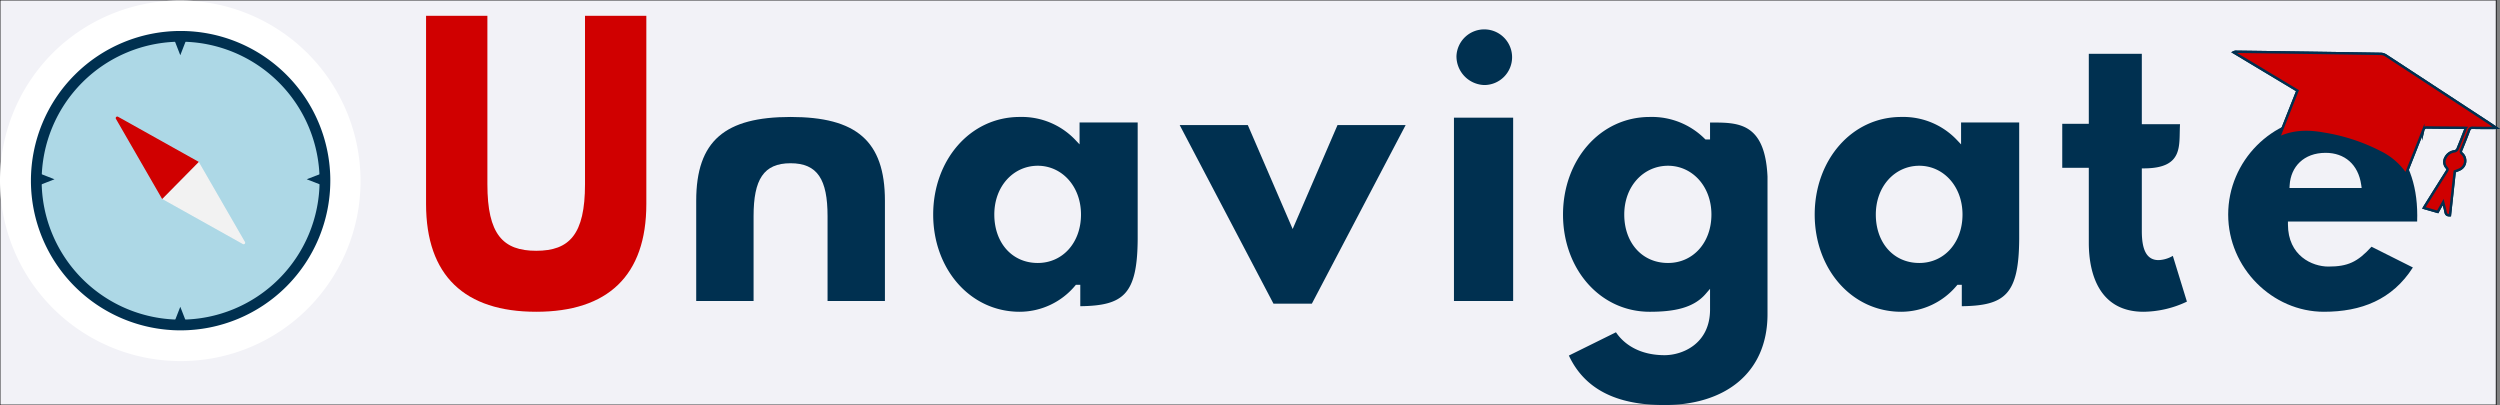 <svg id="Layer_1" data-name="Layer 1" xmlns="http://www.w3.org/2000/svg" width="700.393" height="113.477" viewBox="0 0 700.393 113.477"><rect x="0" y="0" width="700.393" height="113.477" fill="#808080" stroke="none"/><defs><style>.cls-1{fill:#f2f2f7;stroke:#000;stroke-width:0.229px;}.cls-1,.cls-4{stroke-miterlimit:10;}.cls-2,.cls-4{fill:#d00000;}.cls-3{fill:#003050;}.cls-4{stroke:#003050;stroke-width:0.677px;}.cls-5{fill:#fff;}.cls-6{fill:#add8e6;}.cls-7{fill:#f2f2f2;}</style></defs><rect class="cls-1" width="699.334" height="113.477"/><path class="cls-2" d="M181.076,4.423V57.141c0,20.113-10.832,30.203-30.856,30.203s-30.857-10.09-30.857-30.203V4.423h17.183V51.613c0,14.074,4.366,18.645,13.674,18.645s13.674-4.57,13.674-18.645V4.423Z"/><path class="cls-3" d="M211.121,84.329H195.049V56.237c0-16.861,8.135-23.47,26.434-23.47s26.434,6.608,26.434,23.47V84.329H231.845v-23.77c0-10.29-2.814-14.825-10.362-14.825s-10.362,4.535-10.362,14.825Z"/><path class="cls-3" d="M261.439,60.108c0-15.145,10.262-27.341,24.242-27.341a20.684,20.684,0,0,1,15.549,6.396l1.217,1.285v-6.13h16.283V66.925c-.087,15.625-4.002,18.705-16.081,18.863v-5.99H301.412l-.213.255a20.313,20.313,0,0,1-15.518,7.291C271.697,87.344,261.439,75.249,261.439,60.108Zm17.125.001c0,7.858,4.92,13.565,12.18,13.565,6.976,0,12.105-5.697,12.105-13.565,0-7.987-5.415-13.672-12.105-13.672C283.964,46.437,278.563,52.119,278.563,60.109Z"/><path class="cls-3" d="M349.581,35.029,362.15,64.161l12.568-29.132h19.089L367.522,85.083H356.777L330.492,35.029Z"/><path class="cls-3" d="M407.335,84.329v-51.36h16.584v51.36Zm.703-68.598a7.795,7.795,0,1,1,7.79,8.091A8.053,8.053,0,0,1,408.038,15.731Z"/><path class="cls-3" d="M439.53,99.611l13.195-6.522c2.125,3.186,6.427,6.417,13.618,6.417,4.918,0,12.738-3.103,12.738-12.815V80.915l-1.255,1.451c-3.423,3.954-8.924,4.979-15.617,4.979-14.06,0-24.319-12.096-24.319-27.236,0-15.145,10.263-27.341,24.319-27.341a20.934,20.934,0,0,1,15.372,6.097l.208.207h1.292v-4.748c7.413.033,15.395-.412,16.1,15.15V87.998c0,16.786-12.259,25.48-28.838,25.48C456.258,113.477,444.885,111.088,439.53,99.611Zm15.518-39.502c0,7.858,4.951,13.565,12.258,13.565,7.021,0,12.161-5.697,12.161-13.565,0-7.987-5.43-13.672-12.161-13.672C460.482,46.437,455.048,52.119,455.048,60.109Zm40.134-10.338.001.018-.001-.035Z"/><path class="cls-3" d="M508.401,60.108c0-15.145,10.262-27.341,24.241-27.341a20.685,20.685,0,0,1,15.55,6.396l1.217,1.285v-6.13h16.282V66.925c-.087,15.625-4.002,18.705-16.081,18.863v-5.99h-1.235l-.214.255a20.314,20.314,0,0,1-15.519,7.291C518.66,87.344,508.401,75.249,508.401,60.108Zm17.124.001c0,7.858,4.92,13.565,12.181,13.565,6.977,0,12.105-5.697,12.105-13.565,0-7.987-5.416-13.672-12.105-13.672C530.927,46.437,525.525,52.119,525.525,60.109Z"/><path class="cls-3" d="M585.193,34.684V15.078h14.854V34.79h10.704c-.373,5.82,1.226,12.327-10.033,12.384l-.671.004V64.769c0,4.966,1.205,8.101,4.694,8.101a8.43,8.43,0,0,0,3.994-1.19l3.945,12.82a28.97,28.97,0,0,1-12.148,2.844c-12.104,0-15.34-10.159-15.34-19.35V47.003h-7.438V34.684Z"/><path class="cls-3" d="M677.181,62.064H640.983v.782c0,8.817,6.809,11.834,11.319,11.834,5.422,0,8.164-1.24,12.095-5.559l11.589,5.814c-5.768,9.027-14.465,12.409-24.926,12.409-14.433,0-26.818-12.291-26.818-27.236,0-15.052,12.387-27.341,26.818-27.341,14.608,0,26.15,9.255,26.15,27.577C677.211,60.81,677.201,61.675,677.181,62.064Zm-35.767-9.396h20.22l-.122-.864c-.815-5.785-4.695-8.986-9.974-8.986-6.153,0-9.765,3.929-10.075,9.049Z"/><path class="cls-4" d="M689.117,47.458a2.673,2.673,0,0,0,.672-4.371.788.788,0,0,1-.247-1.074c.751-1.829,1.491-3.663,2.176-5.51a.954.954,0,0,1,1.118-.706c1.816.05,3.639.041,5.459.052.267.002.536-.015,1.037-.03-.672-.453-1.16-.79-1.657-1.116q-14.605-9.577-29.223-19.14a2.817,2.817,0,0,0-1.415-.469q-20.273-.323-40.55-.592a1.38,1.38,0,0,0-.706.157l17.874,10.739-5.166,13.046c.096.042.152.089.181.075,4.093-1.866,8.23-1.81,12.341-1.06a52.464,52.464,0,0,1,15.779,5.165,18.367,18.367,0,0,1,7.199,6.231l.373-.941c1.515-3.826,3.043-7.648,4.531-11.482a.965.965,0,0,1,1.094-.733c3.358.052,6.72.062,10.08.089.218.002.434.018.708.03a3.434,3.434,0,0,1-.11.502c-.722,1.838-1.433,3.68-2.199,5.504a1.193,1.193,0,0,1-.755.567,3.244,3.244,0,0,0-2.566,1.746,2.378,2.378,0,0,0,.336,2.881c.325.346.248.595.015.964q-3.102,4.918-6.175,9.85c-.073.116-.136.237-.237.413l3.855,1.114,1.526-2.732c.26,1.047.515,1.902.676,2.778.119.649.46.945,1.224.898l1.34-12.289A10.829,10.829,0,0,0,689.117,47.458Z"/><path class="cls-4" d="M687.706,48.013a10.829,10.829,0,0,0,1.411-.555,2.673,2.673,0,0,0,.672-4.371.788.788,0,0,1-.247-1.074c.751-1.829,1.491-3.663,2.176-5.51a.954.954,0,0,1,1.118-.706c1.816.05,3.639.041,5.459.052.267.002.536-.015,1.037-.03-.672-.453-1.16-.79-1.657-1.116q-14.605-9.577-29.223-19.14a2.817,2.817,0,0,0-1.415-.469q-20.273-.323-40.55-.592a1.38,1.38,0,0,0-.706.157l17.874,10.739-5.166,13.046c.096.042.152.089.181.075,4.093-1.866,8.23-1.81,12.341-1.06a52.464,52.464,0,0,1,15.779,5.165,18.367,18.367,0,0,1,7.199,6.231l.373-.941c1.515-3.826,3.043-7.648,4.531-11.482a.965.965,0,0,1,1.094-.733c3.358.052,6.72.062,10.08.089.218.002.434.018.708.03a3.434,3.434,0,0,1-.11.502c-.722,1.838-1.433,3.68-2.199,5.504a1.193,1.193,0,0,1-.755.567,3.244,3.244,0,0,0-2.566,1.746,2.378,2.378,0,0,0,.336,2.881c.325.346.248.595.015.964q-3.102,4.918-6.175,9.85c-.073.116-.136.237-.237.413l3.855,1.114,1.526-2.732c.26,1.047.515,1.902.676,2.778.119.649.46.945,1.224.898Z"/><circle class="cls-5" cx="50.602" cy="50.614" r="45.77"/><path class="cls-5" d="M50.578,101.156A50.578,50.578,0,0,1,14.814,14.814,50.578,50.578,0,0,1,86.342,86.341,50.246,50.246,0,0,1,50.578,101.156Zm0-91.541A40.963,40.963,0,1,0,91.541,50.578,41.009,41.009,0,0,0,50.578,9.615Z"/><circle class="cls-6" cx="50.578" cy="50.578" r="41.465"/><path class="cls-3" d="M50.602,92.552A41.938,41.938,0,1,1,92.54,50.614,41.985,41.985,0,0,1,50.602,92.552Zm0-80.87A38.933,38.933,0,1,0,89.535,50.614,38.977,38.977,0,0,0,50.602,11.681Z"/><polygon class="cls-3" points="50.509 87.602 51.595 90.394 49.423 90.394 50.509 87.602"/><path class="cls-3" d="M52.474,90.995H48.544l1.965-5.051Zm-2.172-1.202h.415l-.208-.534Z"/><polygon class="cls-3" points="50.509 13.814 51.595 11.022 49.423 11.022 50.509 13.814"/><path class="cls-3" d="M50.509,15.472l-1.965-5.051h3.929Zm-.208-3.849.208.534.208-.534Z"/><polygon class="cls-3" points="87.59 50.224 90.382 49.138 90.382 51.311 87.59 50.224"/><path class="cls-3" d="M90.983,52.189l-5.051-1.965L90.983,48.26Zm-1.736-1.965.534.208v-.415Z"/><polygon class="cls-3" points="13.615 50.224 10.823 49.138 10.823 51.311 13.615 50.224"/><path class="cls-3" d="M10.222,52.189V48.26l5.051,1.965Zm1.202-2.172v.415l.534-.208Z"/><path class="cls-7" d="M68.45,67.877l-12.817-22.22L45.743,55.679,68.134,68.197A.233.233,0,0,0,68.45,67.877Z"/><path class="cls-7" d="M68.67,68.096a.434.434,0,0,1-.114.202.43.43,0,0,1-.52.074l-22.62-12.646L55.674,45.328,68.623,67.777A.431.431,0,0,1,68.67,68.096Zm-.22-.219,0-.002ZM46.07,55.633l22.161,12.389a.029.029,0,0,0,.04-.006.029.029,0,0,0,.005-.04L55.59,45.984Z"/><path class="cls-2" d="M32.656,33.206l12.817,22.22,9.889-10.023L32.972,32.886A.233.233,0,0,0,32.656,33.206Z"/><path class="cls-2" d="M55.69,45.357,45.431,55.754,32.483,33.306a.433.433,0,0,1,.587-.595ZM45.516,55.098l9.52-9.649L32.874,33.06a.029.029,0,0,0-.04.006.029.029,0,0,0-.005.04Z"/></svg>